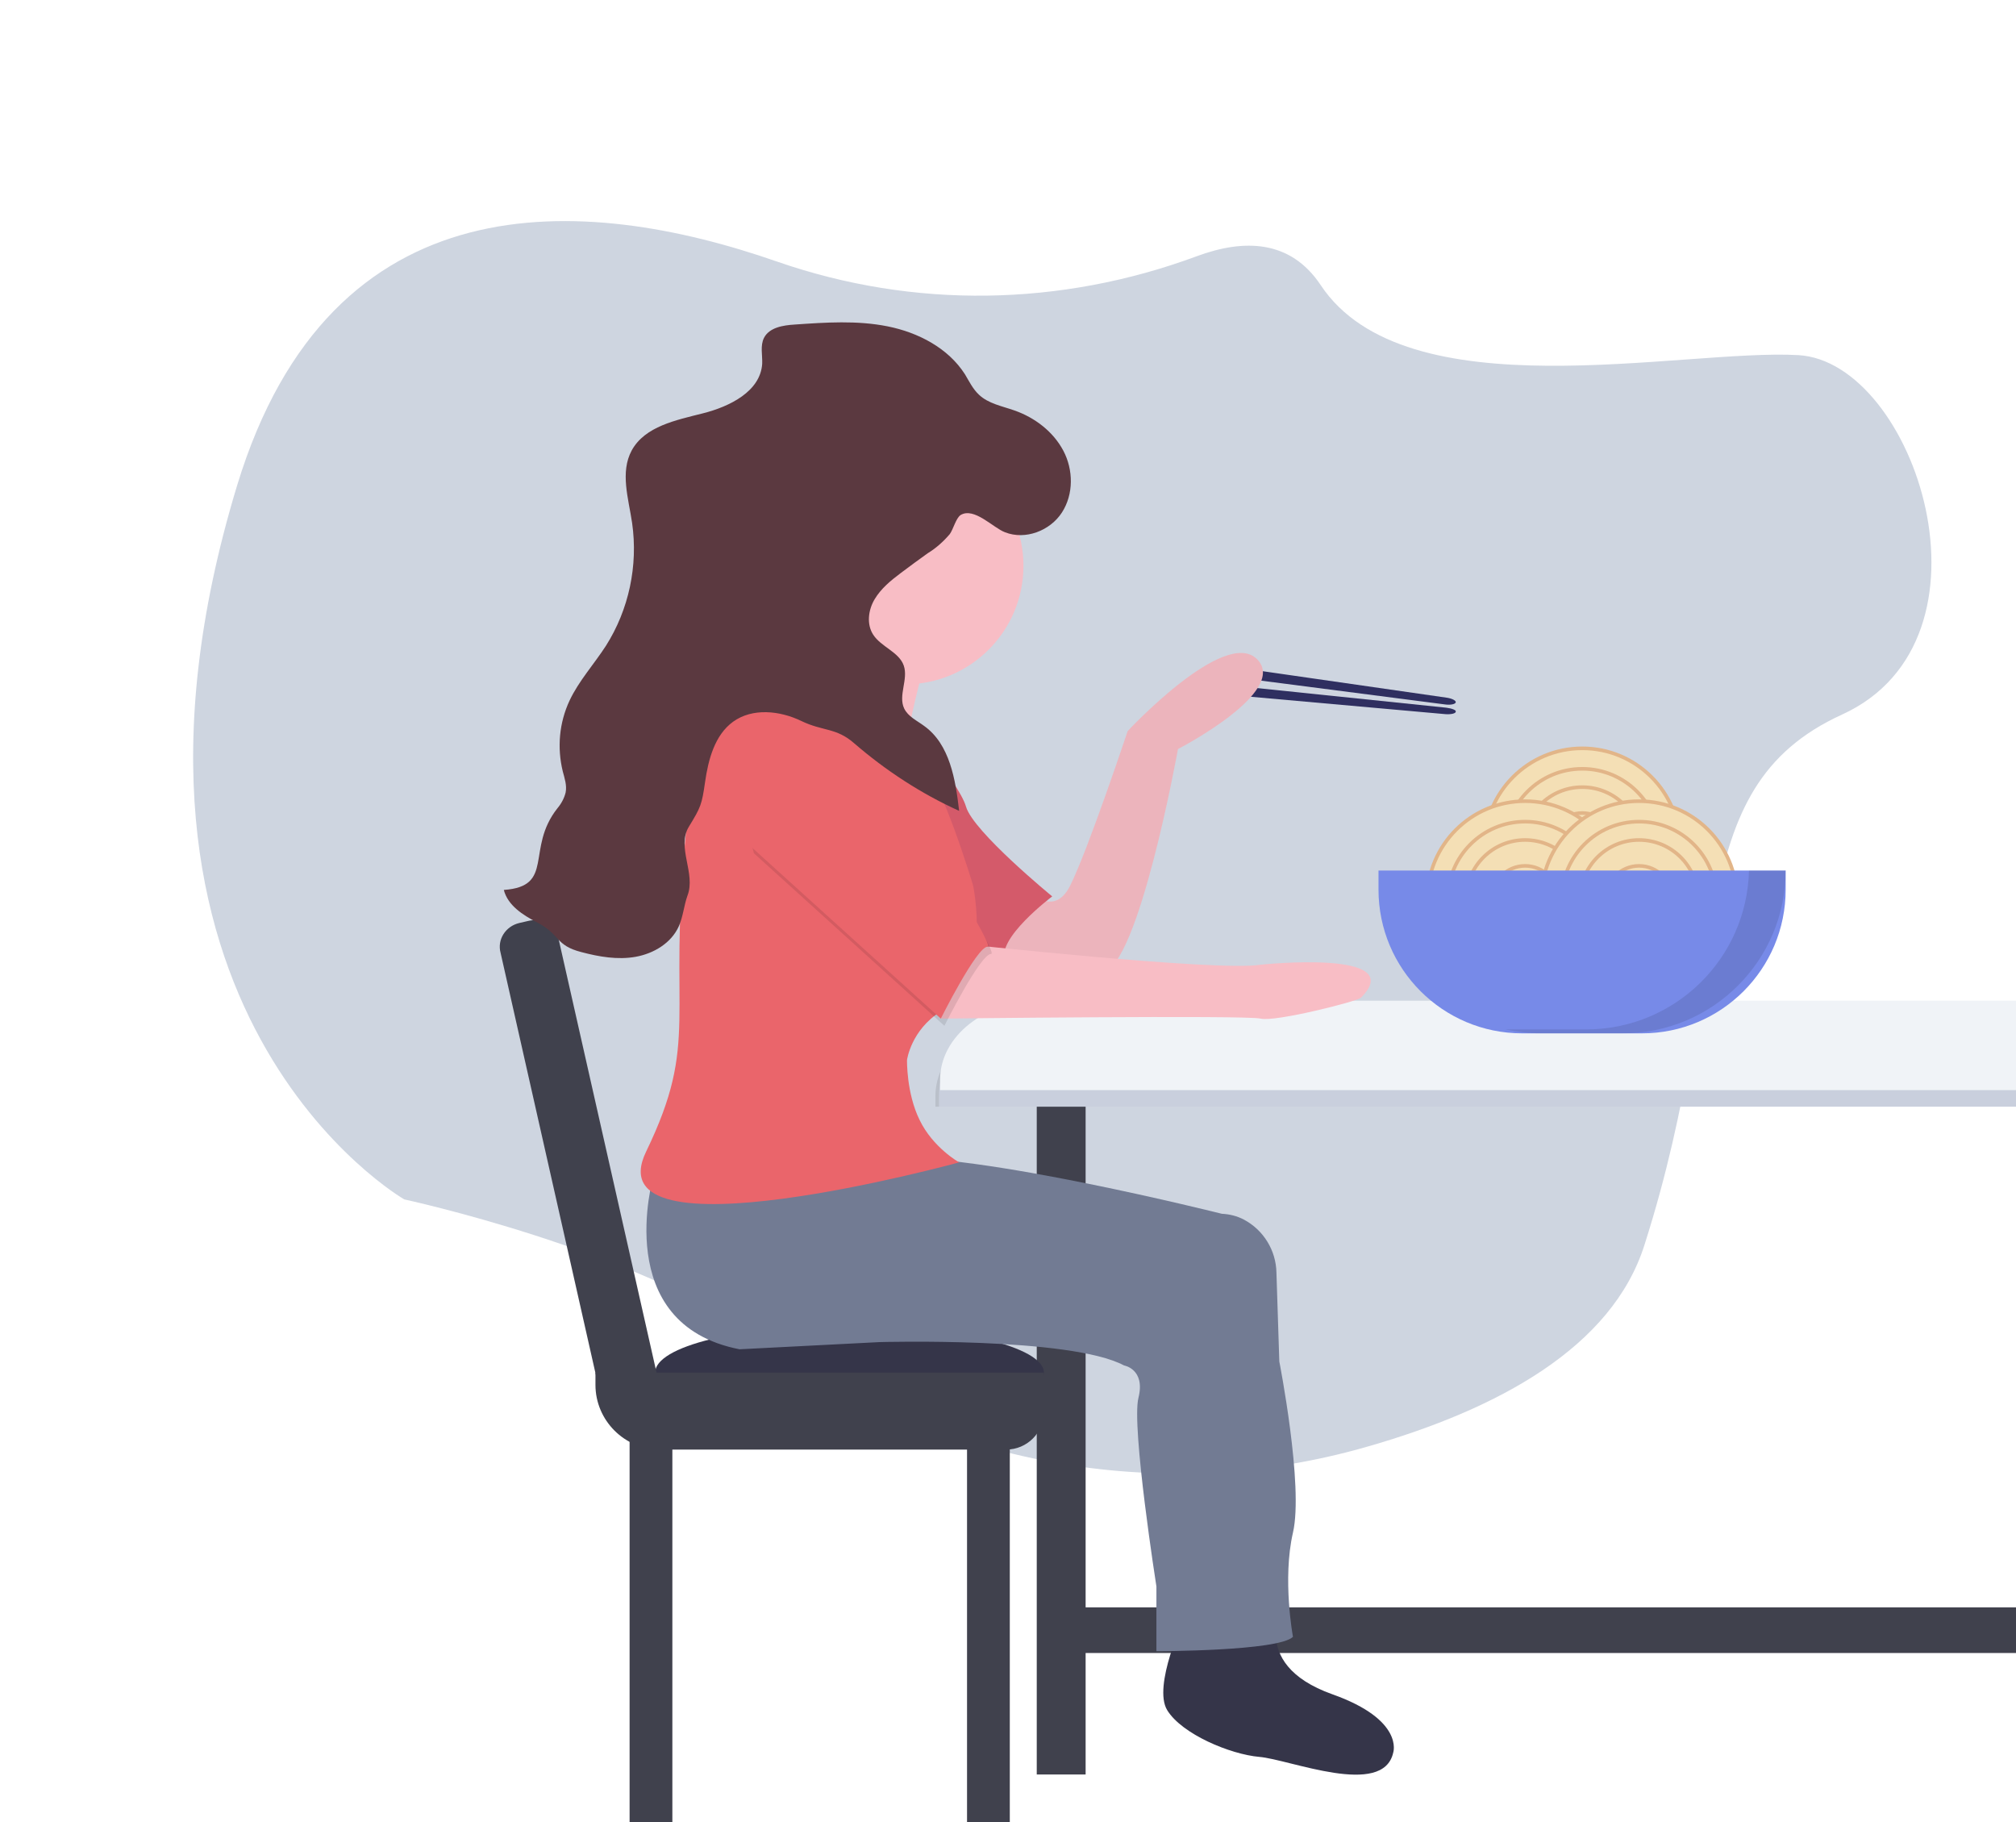 <?xml version="1.0" encoding="utf-8"?>
<!-- Generator: Adobe Illustrator 23.0.2, SVG Export Plug-In . SVG Version: 6.00 Build 0)  -->
<svg version="1.1" id="d6af144a-e925-4ddf-847c-b38e3205da29"
	 xmlns="http://www.w3.org/2000/svg" xmlns:xlink="http://www.w3.org/1999/xlink" x="0px" y="0px" viewBox="0 0 561 507"
	 style="enable-background:new 0 0 561 507;" xml:space="preserve">
<style type="text/css">
	.st0{opacity:0.23;fill:#2A4977;enable-background:new    ;}
	.st1{display:none;}
	.st2{display:inline;opacity:0.1;enable-background:new    ;}
	.st3{display:inline;fill:none;stroke:#535461;stroke-width:2;stroke-miterlimit:10;}
	.st4{display:inline;fill:#6C63FF;}
	.st5{fill:#2F2F60;}
	.st6{fill:#40414D;}
	.st7{fill:#DFE6F5;}
	.st8{opacity:0.1;enable-background:new    ;}
	.st9{fill:#F0F3F7;}
	.st10{fill:#F4DFB5;stroke:#E2B588;stroke-miterlimit:10;}
	.st11{fill:#778AE8;}
	.st12{fill:#353549;}
	.st13{fill:#727B93;}
	.st14{fill:#F8BDC5;}
	.st15{opacity:5.000000e-02;enable-background:new    ;}
	.st16{fill:#EB6475;}
	.st17{fill:#EA656B;}
	.st18{fill:#5B3940;}
</style>
<title>eating_together</title>
<path class="st0" d="M333,71.3c-37.8,14-78.7,14.7-116.7,1.5C162.4,54,92.1,49.3,66,135c-44.5,146.4,46.5,198.7,46.5,198.7
	s63.6,13.7,98.7,38.5c50,35.2,111.2,46.9,168.9,30.4c36.9-10.5,68.5-27.8,77.5-56.2c25.3-79.2,9.2-126.7,55-147.6
	s20.3-98.2-12.2-100c-32.5-1.8-109.2,16.2-132.9-19.5C359.1,66.7,346.2,66.4,333,71.3z"/>
<g class="st1">
	<ellipse class="st2" cx="813.9" cy="476.9" rx="45" ry="16"/>
	<path class="st3" d="M812.1,479.2c0,0,12-40.8-2.3-70.9c-6.1-12.6-7.9-26.8-5.2-40.5c1.3-6.5,3.2-12.9,5.7-19"/>
	<path class="st4" d="M801.4,329.8c0,5,9.1,19.5,9.1,19.5s9.1-14.5,9.1-19.5c0-5-4.1-9.1-9.1-9.1S801.4,324.8,801.4,329.8
		L801.4,329.8z"/>
	<path class="st4" d="M786.5,357.5c2.7,4.2,18.2,11.5,18.2,11.5s-0.3-17.1-3-21.3c-2.7-4.2-8.3-5.4-12.5-2.7
		C784.9,347.7,783.7,353.3,786.5,357.5L786.5,357.5z"/>
	<path class="st4" d="M787.1,404.9c4.5,2.2,21.5,0.7,21.5,0.7s-8.9-14.6-13.3-16.9c-4.5-2.3-9.9-0.5-12.2,4S782.6,402.6,787.1,404.9
		L787.1,404.9z"/>
	<path class="st4" d="M795.7,440.6c4,3,21.1,4.3,21.1,4.3s-6.3-15.9-10.3-18.9c-4-3-9.7-2.1-12.7,1.9
		C790.8,432,791.6,437.7,795.7,440.6L795.7,440.6z"/>
	<path class="st4" d="M823.7,370c-3.6,3.5-20.3,7.1-20.3,7.1s4.1-16.6,7.7-20.1c3.6-3.5,9.3-3.4,12.8,0.2S827.3,366.5,823.7,370z"/>
	<path class="st4" d="M833.2,411.9c-4.5,2.2-21.5,0.7-21.5,0.7s8.9-14.6,13.3-16.8c4.5-2.3,9.9-0.5,12.2,4S837.6,409.7,833.2,411.9
		L833.2,411.9z"/>
	<path class="st4" d="M836.8,453.9c-4,3-21.1,4.3-21.1,4.3s6.3-15.9,10.3-18.9c4-3,9.7-2.1,12.7,1.9
		C841.7,445.2,840.8,450.9,836.8,453.9z"/>
</g>
<g class="st1">
	<ellipse class="st2" cx="86.9" cy="410.7" rx="45" ry="16"/>
	<path class="st3" d="M86.9,410.9c0,0,25.7-87.1-4.8-151.3c-12.8-26.9-17-57.2-11.1-86.4c2.8-13.9,6.9-27.4,12.2-40.5"/>
	<path class="st4" d="M64.3,92.1c0,10.7,19.3,41.7,19.3,41.7s19.3-31,19.3-41.7c0-10.7-8.6-19.3-19.3-19.4S64.2,81.4,64.3,92.1
		C64.2,92.1,64.2,92.1,64.3,92.1L64.3,92.1z"/>
	<path class="st4" d="M32.3,151.3c5.8,9,38.9,24.5,38.9,24.5s-0.6-36.5-6.4-45.5c-6-8.8-18-11.1-26.9-5.1
		C29.3,130.9,26.9,142.4,32.3,151.3L32.3,151.3z"/>
	<path class="st4" d="M33.7,252.4c9.5,4.8,45.9,1.5,45.9,1.5s-19-31.2-28.5-36c-9.5-4.8-21.2-1-26,8.6
		C20.3,236,24.1,247.6,33.7,252.4L33.7,252.4L33.7,252.4z"/>
	<path class="st4" d="M51.9,328.6c8.6,6.3,45,9.2,45,9.2s-13.4-34-22-40.3c-8.6-6.4-20.7-4.5-27,4S43.3,322.3,51.9,328.6L51.9,328.6
		z"/>
	<path class="st4" d="M111.8,177.7c-7.7,7.4-43.4,15.1-43.4,15.1s8.7-35.5,16.4-42.9c7.7-7.5,19.9-7.3,27.4,0.4
		S119.5,170.3,111.8,177.7L111.8,177.7L111.8,177.7z"/>
	<path class="st4" d="M132,267.3c-9.5,4.8-45.9,1.5-45.9,1.5s19-31.2,28.5-36c9.5-4.8,21.2-1,26,8.6S141.6,262.5,132,267.3
		L132,267.3L132,267.3z"/>
	<path class="st4" d="M139.8,356.9c-8.6,6.3-45,9.2-45,9.2s13.4-34,22-40.3c8.6-6.4,20.7-4.5,27,4S148.4,350.6,139.8,356.9
		L139.8,356.9z"/>
</g>
<path class="st5" d="M402.2,196l-55.7-7.2c-2.3-0.3-4-1.1-3.9-1.9l0,0c0.1-0.8,2-1.1,4.3-0.8l55.6,8c1.5,0.2,2.7,0.8,2.6,1.3l0,0
	C405,195.9,403.7,196.2,402.2,196z"/>
<path class="st5" d="M402.5,196.9l-55.9-5.8c-2.3-0.2-4.2,0.2-4.3,0.9l0,0c-0.1,0.8,1.7,1.5,4,1.7l56,5c1.5,0.1,2.8-0.2,2.8-0.7l0,0
	C405.3,197.6,404.1,197.1,402.5,196.9z"/>
<rect x="288.5" y="298.8" class="st6" width="13.6" height="194.9"/>
<rect x="691.1" y="298.8" class="st6" width="13.6" height="194.9"/>
<path class="st7" d="M283.3,283h314c12.2,0,22,9.8,22,22v2.9l0,0h-358l0,0V305C261.3,292.8,271.1,283,283.3,283z"/>
<path class="st8" d="M288.4,283h401.4c15.5,0,28.1,9.8,28.1,22v2.9l0,0H260.3l0,0V305C260.3,292.8,272.9,283,288.4,283z"/>
<path class="st9" d="M289.7,278.4h401.4c15.5,0,28.1,9.8,28.1,22v2.9l0,0H261.6l0,0v-2.9C261.6,288.3,274.1,278.4,289.7,278.4z"/>
<circle class="st10" cx="440.3" cy="235.4" r="27.2"/>
<circle class="st10" cx="440.3" cy="235.4" r="21.5"/>
<circle class="st10" cx="440.3" cy="235.4" r="16.4"/>
<circle class="st10" cx="440.3" cy="235.4" r="9.2"/>
<circle class="st10" cx="424.4" cy="250.1" r="27.2"/>
<circle class="st10" cx="424.4" cy="250.1" r="21.5"/>
<circle class="st10" cx="424.4" cy="250.1" r="16.4"/>
<circle class="st10" cx="424.4" cy="250.1" r="9.2"/>
<circle class="st10" cx="456.1" cy="250.1" r="27.2"/>
<circle class="st10" cx="456.1" cy="250.1" r="21.5"/>
<circle class="st10" cx="456.1" cy="250.1" r="16.4"/>
<circle class="st10" cx="456.1" cy="250.1" r="9.2"/>
<path class="st11" d="M383.6,242.2h113.3l0,0v5.3c0,22.1-17.9,40-40,40h-33.3c-22.1,0-40-17.9-40-40V242.2L383.6,242.2z"/>
<path class="st8" d="M486.7,242.2c-0.6,24.6-20.7,44.2-45.3,44.2h-22.5c3.3,0.7,6.6,1.1,10,1.1h22.7c25,0,45.3-20.3,45.3-45.3
	c0,0,0,0,0,0H486.7z"/>
<rect x="297.5" y="447.2" class="st6" width="397" height="12.7"/>
<rect x="175.2" y="399.8" class="st6" width="11.9" height="108.2"/>
<rect x="269.1" y="399.8" class="st6" width="11.9" height="108.2"/>
<path class="st12" d="M290.5,381.9c0,7.2-24.5,13.1-54.7,13.1s-53.5-5.8-53.5-13.1s23.3-13.1,53.5-13.1S290.5,374.7,290.5,381.9z"/>
<path class="st6" d="M165.7,381.9h124.8l0,0v10.9c0,5.8-4.7,10.5-10.5,10.5l0,0h-96.3c-9.9,0-18-8.1-18-18V381.9L165.7,381.9z"/>
<path class="st6" d="M144.5,256.8l2.6-0.6c3.8-0.9,7.5,1.5,8.4,5.3l31.2,138.1l0,0l-3.9,0.9c-6.8,1.5-13.6-2.7-15.1-9.6l-28.4-125.8
	C138.3,261.4,140.7,257.7,144.5,256.8C144.5,256.8,144.5,256.8,144.5,256.8z"/>
<g>
	<rect x="822.3" y="395.3" class="st6" width="11.9" height="108.2"/>
	<rect x="728.4" y="395.3" class="st6" width="11.9" height="108.2"/>
	<path class="st12" d="M718.9,377.5c0,7.2,24.5,13.1,54.7,13.1s53.5-5.8,53.5-13.1s-23.3-13.1-53.5-13.1S718.9,370.2,718.9,377.5z"
		/>
	<path class="st6" d="M825.7,398.9h-96.3c-5.8,0-10.5-4.7-10.5-10.5v-10.9l0,0h124.8l0,0v3.4C843.7,390.8,835.6,398.9,825.7,398.9z"
		/>
	<path class="st6" d="M826.7,396.1l-3.9-0.9l0,0L854,257.1c0.9-3.8,4.6-6.1,8.4-5.3l2.6,0.6c3.8,0.9,6.1,4.6,5.3,8.4l-28.4,125.8
		C840.3,393.3,833.5,397.6,826.7,396.1z"/>
</g>
<path class="st12" d="M329.5,450.3c0,0-8.8,18.8-4.7,25.5s17.6,12.3,25.6,13c8.5,0.7,34.5,11.5,37.3-1.2c0,0,3.1-9.1-16.9-16.2
	c-24.5-8.7-13.2-26.2-13.2-26.2L329.5,450.3z"/>
<path class="st13" d="M181.8,327.4c0,0-12,41,24,48l39-2c0,0,53-1.5,68,6.5c0,0,6,1,4,9s5,52.5,5,52.5v18c0,0,34,0,38-4
	c0,0-3-16,0-29s-3.8-47.6-3.8-47.6l-0.8-24.7c-0.1-6.2-3.6-11.9-9.1-14.8c-1.9-1-4-1.5-6.1-1.6c0,0-69.2-17.4-93.2-15.4
	S181.8,327.4,181.8,327.4z"/>
<path class="st14" d="M284.8,246.4c0,0,8,10,13,0c5-10,16-43,16-43s27-29,36-20s-22,25-22,25s-11,61-21,62s-25,0-25,0l-5-11
	L284.8,246.4z"/>
<path class="st15" d="M284.8,246.4c0,0,8,10,13,0c5-10,16-43,16-43s27-29,36-20s-22,25-22,25s-11,61-21,62s-25,0-25,0l-5-11
	L284.8,246.4z"/>
<path class="st16" d="M248.8,196.4c0,0,18,21,20,28s24,25,24,25s-16,12-13,18s-21-20-21-20l-28-41L248.8,196.4z"/>
<path class="st8" d="M248.8,196.4c0,0,18,21,20,28s24,25,24,25s-16,12-13,18s-21-20-21-20l-28-41L248.8,196.4z"/>
<path class="st14" d="M260.8,172.4c0,0-9,29-9,40s-38-3-37-9s22-28,23-37S260.8,172.4,260.8,172.4z"/>
<path class="st17" d="M230.8,190.4c0,0-35-9-40,42s4,57-11,88s87.1,3,87.1,3s-7.3-4.1-11-11.8c-3.7-7.5-3.5-16.7-3.5-16.7
	s1.1-8.3,9.4-13.5c14.5-8.9,9-35,9-35s-9-30-14-33C251.8,210.4,242.8,192.4,230.8,190.4z"/>
<path class="st14" d="M265.8,262.4c0,0,73,8,85,6c0,0,41.5-4.4,27.9,9.2c-1,1-23.9,6.8-27.9,5.8s-89,0-89,0l-1-10L265.8,262.4z"/>
<path class="st8" d="M209.8,237.4l53,48c0,0,10-20,13-20s-36-59-36-59s-10-12-16-6S199.8,202.4,209.8,237.4z"/>
<path class="st17" d="M208.8,235.4l53,48c0,0,10-20,13-20s-36-59-36-59s-10-12-16-6S198.8,200.4,208.8,235.4z"/>
<circle class="st14" cx="251.8" cy="157.4" r="33"/>
<path class="st18" d="M279.7,148.1c5.6,2.2,12.5-0.4,15.8-5.5s3.2-11.9,0.4-17.2c-2.8-5.3-7.9-9.2-13.6-11.2
	c-3.4-1.2-7.3-1.9-9.9-4.4c-1.7-1.6-2.7-3.7-3.9-5.7c-4.7-7.3-13-11.6-21.5-13.3s-17.2-1.1-25.9-0.5c-3.2,0.2-7,0.8-8.5,3.7
	c-1.1,2.2-0.4,4.8-0.5,7.2c-0.5,7.7-9,11.9-16.5,13.8s-16.1,3.6-19.8,10.3c-3.3,6.1-0.9,13.4,0.1,20.2c1.7,11.9-0.9,24.1-7.3,34.2
	c-3.3,5.1-7.5,9.7-10.1,15.2c-2.9,6.2-3.5,13.1-1.9,19.7c0.5,1.9,1.2,3.9,0.8,5.9c-0.4,1.6-1.2,3.1-2.3,4.4
	c-8.9,11.3-0.6,21.7-14.9,22.7c1.1,4.3,5.3,7,9.2,9c6.7,3.5,5,6.4,12.4,8.3c4.9,1.3,10.1,2.2,15.1,1.3s9.9-3.8,12-8.5
	c1.2-2.7,1.4-5.7,2.4-8.5c2.4-6.2-3.1-13.5,0.4-19.2c3.3-5.4,3.6-6.1,4.5-12.4s2.7-13.1,7.8-16.8c5.4-3.9,13-3.1,19-0.2
	s9.7,1.8,14.7,6.2c8.8,7.6,18.6,14,29.2,18.8c-1-8.7-2.6-18.5-9.7-23.6c-2-1.5-4.5-2.6-5.6-4.9c-1.7-3.6,1.2-8.1-0.1-11.9
	s-6.3-5.2-8.5-8.6c-1.9-2.9-1.4-6.9,0.4-9.9s4.5-5.2,7.3-7.3c2.5-1.9,5-3.7,7.5-5.5c2.3-1.4,4.3-3.2,6.1-5.3c1-1.4,1.7-4.4,3-5.3
	C271.1,141,276.4,146.9,279.7,148.1z"/>
</svg>

